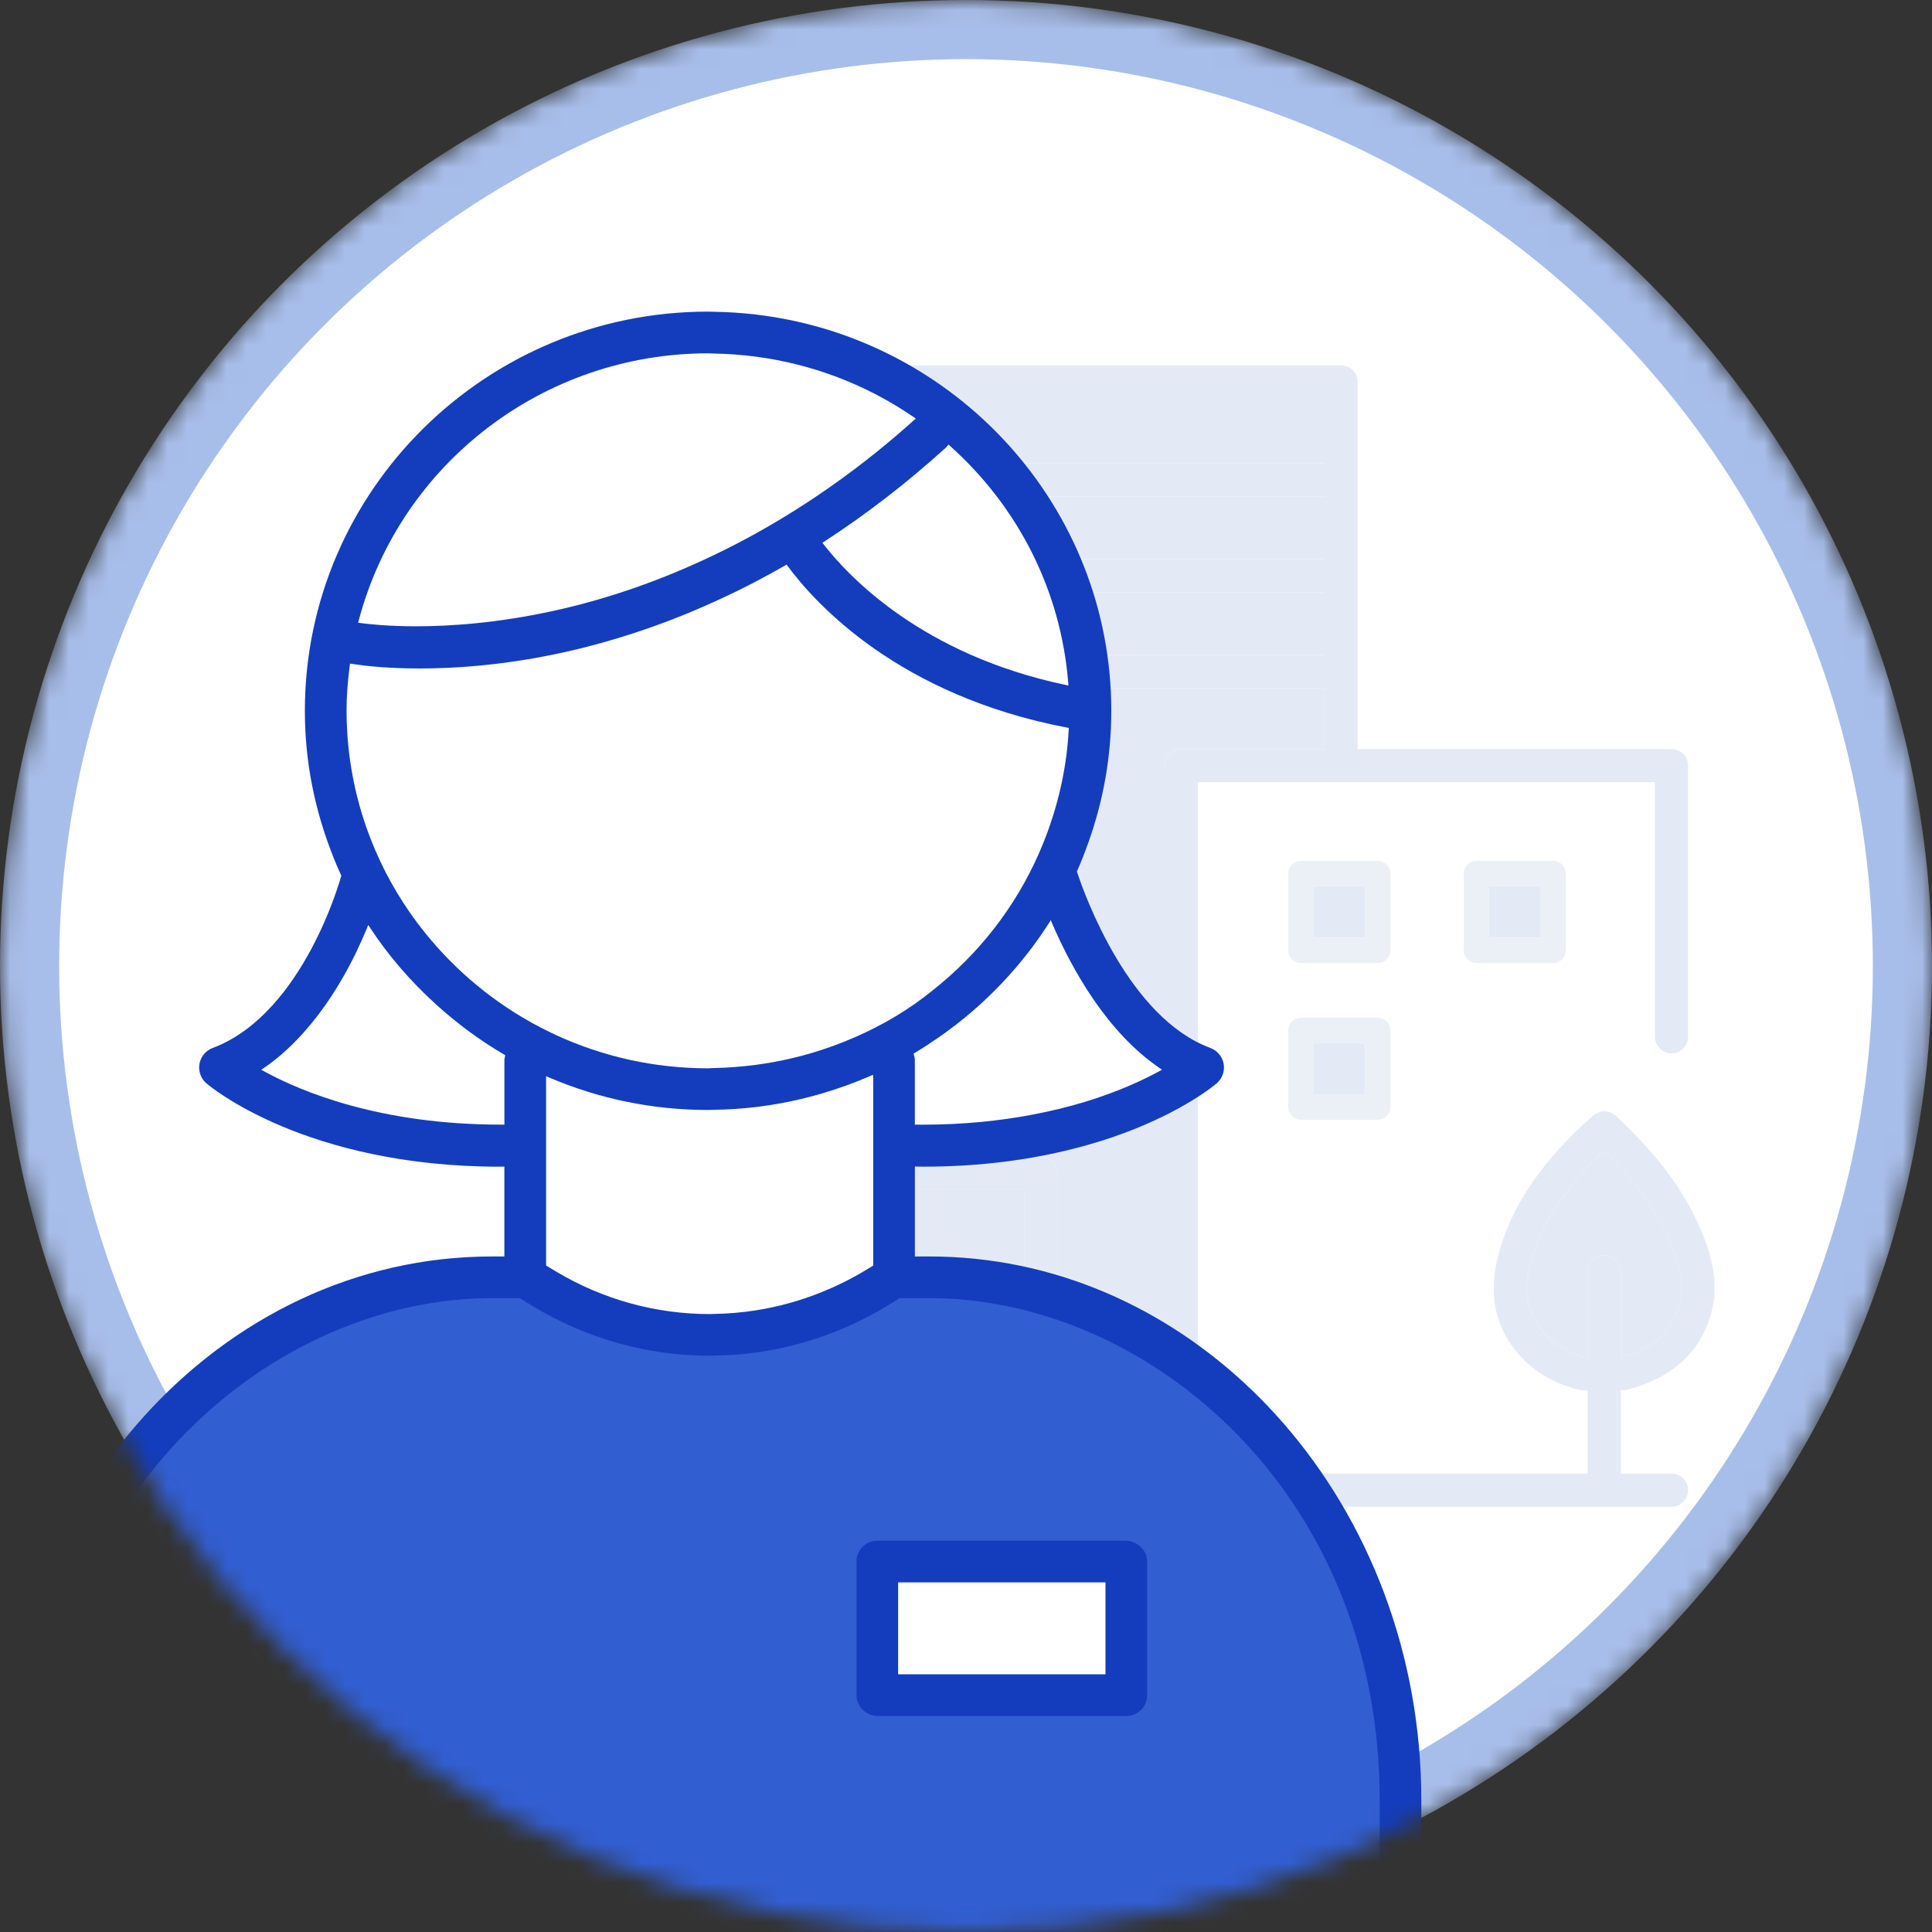 <svg width="98" height="98" viewBox="0 0 98 98" fill="none" xmlns="http://www.w3.org/2000/svg">
    <rect x="0" y="0" width="98" height="98" fill="#333333" stroke="none"/>
    <mask id="mask0_1_2447" style="mask-type:alpha" maskUnits="userSpaceOnUse" x="0" y="0" width="98" height="98">
        <circle cx="49" cy="49" r="49" fill="white"/>
    </mask>
    <g mask="url(#mask0_1_2447)">
        <circle cx="49" cy="49" r="47.5" fill="white" stroke="#A8BEEA" stroke-width="3"/>
        <path d="M80.529 68.869L80.366 68.825C79.445 68.572 78.74 68.135 78.213 67.484C77.416 66.499 77.252 65.388 77.685 63.882C78.229 62.009 79.369 60.282 81.272 58.445L81.362 58.358L81.452 58.446C83.222 60.207 84.341 61.87 84.97 63.679C85.301 64.621 85.374 65.385 85.2 66.081V66.082C84.841 67.499 83.945 68.365 82.377 68.807L82.213 68.853V64.51C82.213 64.046 81.835 63.669 81.372 63.669C80.907 63.669 80.53 64.046 80.53 64.51V68.869H80.529Z" fill="#E4EAF5"/>
        <path d="M67.186 23.51H45.569C45.104 23.51 44.727 23.888 44.727 24.352C44.727 24.817 45.104 25.194 45.569 25.194H67.186V28.363H50.422C49.958 28.363 49.581 28.741 49.581 29.205C49.581 29.668 49.959 30.047 50.422 30.047H67.186V33.217H52.847C52.382 33.217 52.005 33.594 52.005 34.058C52.005 34.522 52.383 34.9 52.847 34.9H67.183V37.992H59.919C59.454 37.992 59.078 38.37 59.078 38.834V74.749H53.632V59.517C53.632 59.053 53.254 58.676 52.791 58.676H43.556C43.092 58.676 42.714 59.054 42.714 59.517V74.749H37.211V20.217H67.186V23.51Z" fill="#E4EAF5"/>
        <path d="M44.401 60.362H51.948V74.751H44.401V60.362Z" fill="#E4EAF5"/>
        <path d="M75.533 44.955H78.14V47.562H75.533V44.955Z" fill="#E4EAF5"/>
        <path d="M66.633 44.955H69.24V47.562H66.633V44.955Z" fill="#E4EAF5"/>
        <path d="M66.633 52.909H69.24V55.515H66.633V52.909Z" fill="#E4EAF5"/>
        <path d="M35.769 18.784C35.929 18.623 36.142 18.535 36.368 18.535H68.028C68.492 18.535 68.869 18.913 68.869 19.377V37.994H84.786C85.251 37.994 85.628 38.372 85.628 38.836V52.587C85.628 53.051 85.25 53.429 84.786 53.429C84.323 53.429 83.945 53.051 83.945 52.587V39.676H60.766V74.748H80.531V70.527H80.313C80.243 70.527 80.176 70.519 80.108 70.501C78.773 70.174 77.696 69.516 76.905 68.544C75.752 67.123 75.48 65.444 76.07 63.413C76.714 61.186 78.053 59.166 80.282 57.058L80.827 56.576C81.156 56.291 81.641 56.298 81.955 56.591C84.306 58.776 85.77 60.851 86.562 63.124C87 64.377 87.089 65.48 86.831 66.494C86.303 68.578 84.817 69.934 82.413 70.524L82.217 70.52V74.748H84.785C85.25 74.748 85.627 75.126 85.627 75.591C85.627 76.055 85.249 76.433 84.785 76.433H36.366C35.902 76.433 35.525 76.055 35.525 75.591V19.375C35.525 19.152 35.611 18.942 35.769 18.784ZM81.371 63.67C81.836 63.67 82.213 64.047 82.213 64.511V68.854L82.376 68.808C83.944 68.366 84.841 67.501 85.199 66.083V66.082C85.373 65.386 85.3 64.622 84.969 63.681C84.34 61.871 83.222 60.208 81.451 58.447L81.362 58.359L81.271 58.446C79.368 60.283 78.229 62.01 77.684 63.883C77.251 65.389 77.415 66.5 78.212 67.485C78.74 68.135 79.444 68.573 80.366 68.826L80.529 68.87V64.512C80.53 64.047 80.907 63.67 81.371 63.67ZM44.4 74.751H51.947V60.362H44.4V74.751ZM37.21 74.751H42.713V59.519C42.713 59.055 43.091 58.678 43.555 58.678H52.79C53.254 58.678 53.631 59.056 53.631 59.519V74.751H59.077V38.836C59.077 38.372 59.454 37.994 59.918 37.994H67.182V34.901H52.846C52.381 34.901 52.004 34.524 52.004 34.06C52.004 33.596 52.382 33.218 52.846 33.218H67.186V30.049H50.422C49.958 30.049 49.581 29.671 49.581 29.207C49.581 28.742 49.959 28.365 50.422 28.365H67.186V25.196H45.569C45.104 25.196 44.727 24.818 44.727 24.354C44.727 23.891 45.104 23.512 45.569 23.512H67.186V20.221H37.21V74.751Z" fill="#E4EAF5"/>
        <path d="M78.785 48.849H74.891C74.535 48.849 74.247 48.561 74.247 48.206V44.311C74.247 43.956 74.535 43.667 74.891 43.667H78.785C79.141 43.667 79.429 43.956 79.429 44.311V48.206C79.429 48.561 79.141 48.849 78.785 48.849ZM78.14 44.955H75.534V47.562H78.14V44.955Z" fill="#EBF0F6"/>
        <path d="M70.529 56.159C70.529 56.515 70.241 56.803 69.885 56.803H65.991C65.635 56.803 65.347 56.515 65.347 56.159V52.265C65.347 51.909 65.635 51.621 65.991 51.621H69.885C70.241 51.621 70.529 51.909 70.529 52.265V56.159ZM69.24 52.909H66.634V55.515H69.24V52.909Z" fill="#EBF0F6"/>
        <path d="M69.884 48.849H65.99C65.634 48.849 65.346 48.561 65.346 48.206V44.311C65.346 43.956 65.634 43.667 65.99 43.667H69.884C70.24 43.667 70.528 43.956 70.528 44.311V48.206C70.529 48.561 70.241 48.849 69.884 48.849ZM69.24 44.955H66.634V47.562H69.24V44.955Z" fill="#EBF0F6"/>
        <path d="M44.702 53.323V65.298L35.92 68.491L27.139 65.298V53.323L26.341 58.151C22.893 58.839 13.012 55.543 12.354 54.92L18.757 45.34C17.692 43.477 15.803 38.634 16.761 34.163C17.958 28.575 21.95 17 36.319 16.601C52.125 17.84 59.268 32.314 53.265 44.142L60.269 55.372C54.905 58.044 53.084 58.512 47.097 58.761C47.097 58.761 44.702 55.401 44.702 53.323Z" fill="white"/>
        <path d="M0.795 108.407H71.845V88.05C67.964 74.954 60.025 64.312 45.325 64.925C44.712 65.537 41.247 67.987 36.138 67.987C28.448 67.987 25.725 64.925 25.725 64.925C9.187 66.763 5.885 73.515 0.795 86.852V108.407Z" fill="#315ED1"/>
        <rect x="44.1" y="79.625" width="13.475" height="6.125" fill="white"/>
        <path d="M65.086 72.178C64.595 71.614 64.081 71.074 63.549 70.559C59.161 66.314 53.426 63.734 47.153 63.734H46.407V59.173L46.62 59.176C46.688 59.178 46.758 59.179 46.826 59.179C49.823 59.179 52.349 58.802 54.428 58.276C55.37 58.037 56.223 57.769 56.98 57.489C60.048 56.353 61.607 55.046 61.719 54.95C62.001 54.706 62.136 54.328 62.069 53.961C62.004 53.594 61.746 53.286 61.395 53.157C57.269 51.63 55.043 45.469 54.639 44.25L54.625 44.208L54.642 44.168C54.844 43.713 55.023 43.251 55.19 42.786C55.969 40.619 56.37 38.363 56.37 36.055C56.37 25.703 48.479 17.145 38.34 15.955C37.643 15.873 36.936 15.826 36.22 15.815C36.118 15.813 36.019 15.807 35.917 15.807C24.639 15.807 15.464 24.889 15.464 36.054C15.464 36.418 15.474 36.78 15.494 37.141C15.596 38.998 15.961 40.819 16.577 42.586C16.789 43.194 17.026 43.796 17.299 44.39L17.315 44.426L17.285 44.508C17.281 44.526 17.015 45.487 16.451 46.774C15.697 48.495 14.404 50.795 12.486 52.219C11.967 52.604 11.405 52.93 10.792 53.156C10.443 53.286 10.184 53.594 10.118 53.961C10.052 54.328 10.186 54.707 10.468 54.949C10.669 55.122 15.512 59.18 25.363 59.18L25.584 59.175V63.733H25.064L24.951 63.734C11.193 63.734 0 76.12 0 91.344V92.25V94.369V107.968C0 108.55 0.474 109.025 1.057 109.025H71.04C71.622 109.025 72.097 108.55 72.097 107.968V93.542V91.334C72.098 83.898 69.422 77.146 65.086 72.178ZM58.79 54.157L58.941 54.261L58.781 54.348C57.956 54.799 56.704 55.382 55.034 55.891C54.23 56.136 53.324 56.361 52.325 56.549C50.728 56.849 48.889 57.049 46.798 57.049C46.705 57.049 46.611 57.048 46.517 57.047L46.405 57.046V53.729C46.405 53.689 46.393 53.648 46.381 53.602C46.373 53.575 46.365 53.548 46.361 53.52L46.344 53.441L46.413 53.4C46.81 53.163 47.196 52.91 47.576 52.647C48.203 52.214 48.807 51.747 49.382 51.247C50.851 49.97 52.14 48.489 53.185 46.857L53.3 46.678L53.383 46.872C54.386 49.189 56.138 52.331 58.79 54.157ZM48.038 22.631L48.114 22.553L48.196 22.626C51.689 25.751 53.816 30.012 54.184 34.623L54.196 34.773L54.048 34.742C46.79 33.214 43.059 29.259 41.792 27.629L41.717 27.532L41.819 27.465C43.955 26.079 46.034 24.474 47.994 22.692C48.01 22.668 48.022 22.649 48.038 22.631ZM18.198 31.463C20.315 23.491 27.601 17.922 35.918 17.922C36.019 17.922 36.12 17.932 36.221 17.934C36.934 17.946 37.641 17.998 38.34 18.091C41.199 18.467 43.928 19.5 46.335 21.15L46.453 21.232L46.346 21.327C43.803 23.609 41.126 25.511 38.34 27.059C37.641 27.448 36.934 27.812 36.221 28.153C33.599 29.41 30.89 30.368 28.096 30.982C25.258 31.604 22.854 31.769 21.106 31.769C19.715 31.769 18.74 31.664 18.291 31.604L18.165 31.587L18.198 31.463ZM18.813 42.586C18.145 40.879 17.728 39.05 17.614 37.141C17.592 36.782 17.578 36.42 17.578 36.055C17.578 35.365 17.629 34.64 17.739 33.775L17.754 33.659L17.868 33.677C18.415 33.763 19.589 33.908 21.305 33.908C24.908 33.908 30.196 33.265 36.222 30.528C36.919 30.212 37.625 29.873 38.341 29.497C38.828 29.242 39.319 28.974 39.813 28.69L39.901 28.641L39.96 28.722C41.38 30.64 45.601 35.279 54.118 36.906L54.215 36.924L54.209 37.023C54.1 39.057 53.637 40.989 52.911 42.785C51.788 45.565 49.998 47.994 47.732 49.891C47.145 50.382 46.539 50.849 45.894 51.264C44.602 52.096 43.192 52.757 41.704 53.247C40.624 53.604 39.5 53.86 38.343 54.013C37.647 54.104 36.941 54.163 36.223 54.175C36.121 54.177 36.023 54.19 35.92 54.19C30.425 54.19 25.49 51.784 22.126 47.986C21.781 47.596 21.451 47.193 21.14 46.774C20.185 45.495 19.402 44.088 18.813 42.586ZM44.293 54.514V64.197L43.888 64.442C43.183 64.87 42.45 65.229 41.703 65.533C40.612 65.976 39.485 66.288 38.341 66.467C37.639 66.576 36.931 66.638 36.222 66.648C36.149 66.649 36.076 66.656 36.003 66.656C33.299 66.656 30.595 65.932 28.179 64.481L27.7 64.193V54.59L27.856 54.657C30.419 55.749 33.131 56.303 35.918 56.303C36.019 56.303 36.12 56.296 36.221 56.295C36.933 56.284 37.639 56.237 38.34 56.154C39.479 56.019 40.601 55.788 41.702 55.463C42.525 55.22 43.337 54.931 44.135 54.582L44.293 54.514ZM25.475 57.046C25.446 57.046 25.417 57.046 25.389 57.046C19.265 57.046 15.261 55.36 13.415 54.352L13.253 54.264L13.405 54.16C14.21 53.611 14.912 52.939 15.54 52.218C16.963 50.581 17.962 48.659 18.599 47.117L18.68 46.921L18.796 47.098C19.73 48.513 20.857 49.806 22.123 50.954C23.177 51.909 24.327 52.764 25.56 53.485L25.625 53.523L25.615 53.597C25.611 53.623 25.604 53.647 25.598 53.671C25.592 53.693 25.586 53.713 25.586 53.729V57.047H25.475V57.046ZM56.494 106.911V99.499C56.494 98.917 56.02 98.443 55.438 98.443C54.856 98.443 54.381 98.917 54.381 99.499V106.912H17.453V99.499C17.453 98.917 16.979 98.443 16.397 98.443C15.814 98.443 15.34 98.917 15.34 99.499V106.912H2.115V94.369V92.25V91.342C2.115 75.593 13.97 65.846 24.953 65.846H26.35L27.091 66.292C29.791 67.913 32.872 68.769 36.002 68.769C36.075 68.769 36.148 68.763 36.221 68.761C36.931 68.753 37.639 68.705 38.34 68.608C39.486 68.451 40.611 68.177 41.702 67.795C42.841 67.397 43.941 66.88 44.984 66.248L45.643 65.846H47.151C52.313 65.847 57.667 68.001 61.892 71.919C62.434 72.421 62.958 72.953 63.461 73.513C67.371 77.872 69.984 83.941 69.984 91.334V93.542V106.911H56.494Z" fill="#133DBD"/>
        <path d="M58.188 85.985V79.208C58.188 78.812 57.96 78.479 57.636 78.298C57.484 78.213 57.318 78.152 57.131 78.152H54.305H44.501C43.918 78.152 43.444 78.626 43.444 79.208V85.985C43.444 86.302 43.59 86.578 43.812 86.771C43.998 86.934 44.234 87.042 44.501 87.042H46.992H57.131C57.715 87.042 58.188 86.568 58.188 85.985ZM56.075 84.928H49.564H46.056H45.557V80.265H51.733H55.241H56.075V84.928Z" fill="#133DBD"/>
    </g>
</svg>
